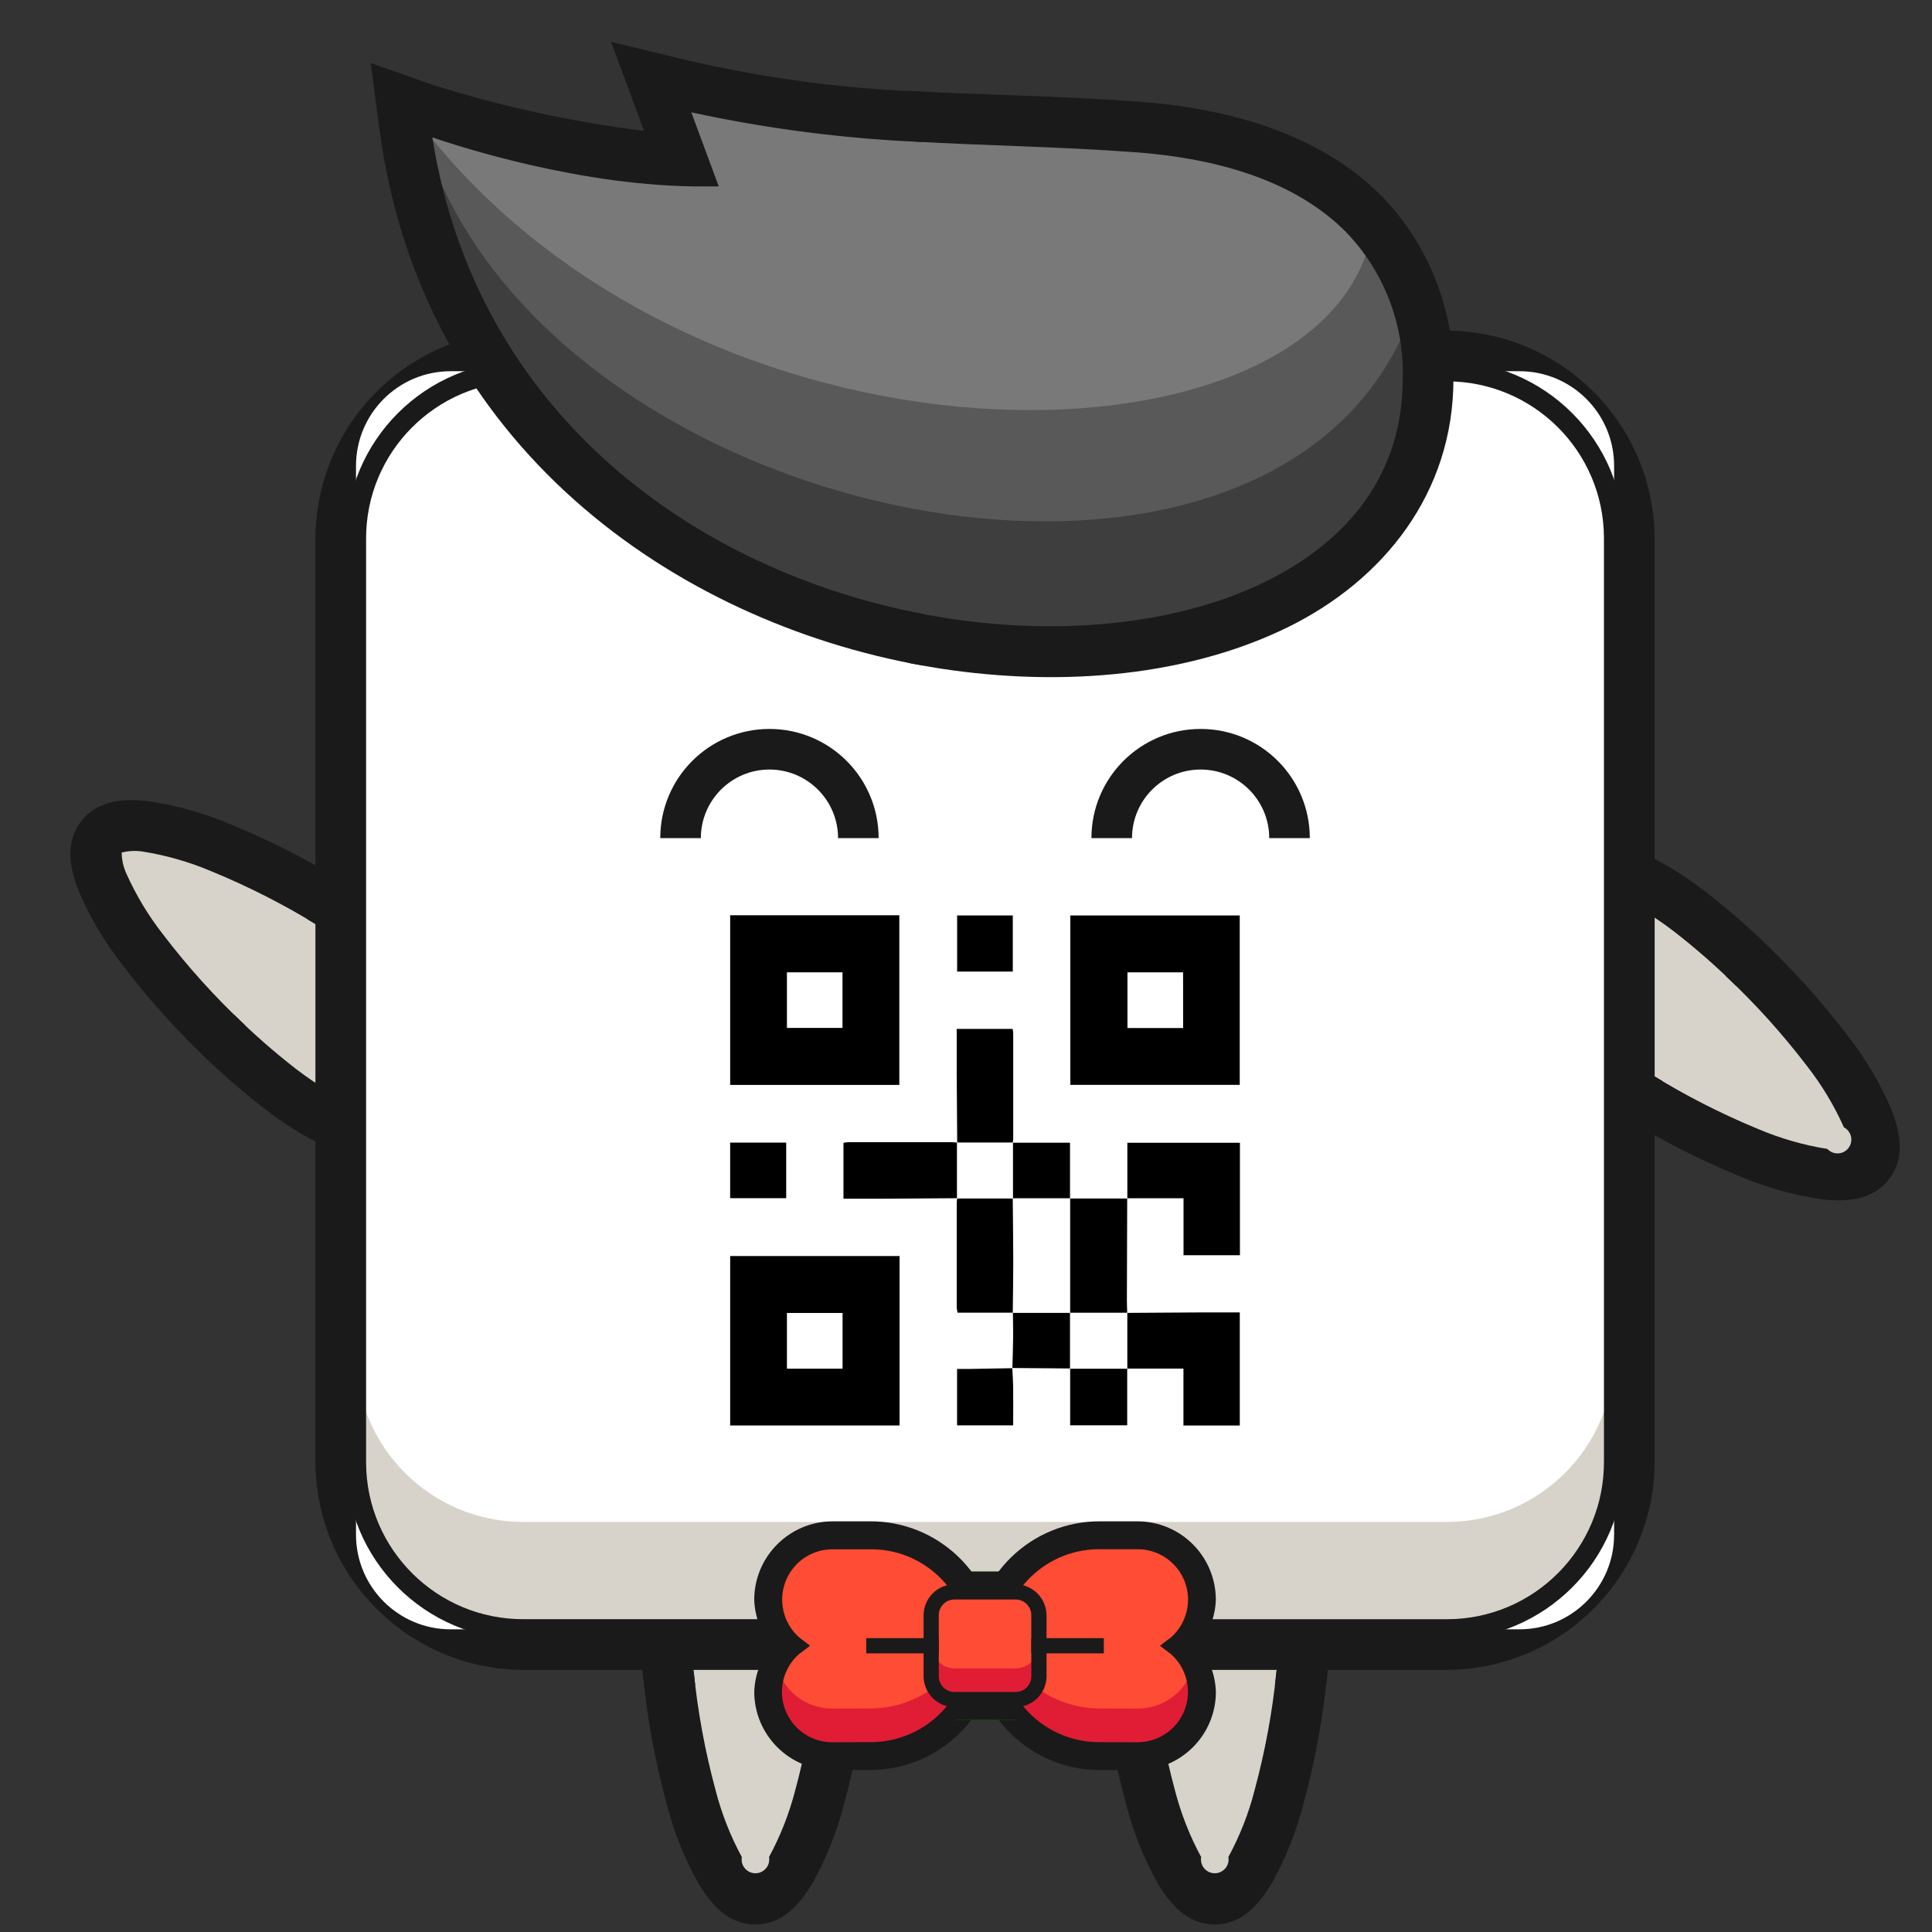 <?xml version="1.0" encoding="utf-8"?>
<!-- Generator: Adobe Illustrator 16.0.0, SVG Export Plug-In . SVG Version: 6.00 Build 0)  -->
<!DOCTYPE svg PUBLIC "-//W3C//DTD SVG 1.1//EN" "http://www.w3.org/Graphics/SVG/1.1/DTD/svg11.dtd">
<svg version="1.1" id="Layer_1" xmlns="http://www.w3.org/2000/svg" xmlns:xlink="http://www.w3.org/1999/xlink" x="0px" y="0px"
	 width="80px" height="80px" viewBox="0 0 80 80" enable-background="new 0 0 80 80" xml:space="preserve">
<rect x="0" y="0" width="80" height="80" fill="#333333" stroke="none"/>
<g>
	<path fill="#D8D3CA" d="M35.042,66.407c0,5.051-1.685,12.231-3.762,12.231c-2.079,0-3.763-7.181-3.763-12.231
		c0-5.053,2.224-6.063,3.763-6.063C32.817,60.344,35.042,61.354,35.042,66.407"/>
	<path fill="#1A1A1A" d="M26.607,69.194c0.174,1.861,0.509,3.702,1,5.507c0.292,1.143,0.732,2.244,1.307,3.275
		c0.529,0.885,1.241,1.713,2.366,1.713s1.835-0.828,2.364-1.713c0.576-1.032,1.015-2.134,1.307-3.278
		c0.493-1.804,0.827-3.646,1-5.507h-2.113c-0.167,1.668-0.472,3.32-0.909,4.939c-0.248,0.962-0.612,1.89-1.085,2.765
		c0.056,0.312-0.152,0.607-0.463,0.664c-0.311,0.055-0.608-0.153-0.664-0.464c-0.012-0.065-0.012-0.134,0-0.2
		c-0.474-0.875-0.839-1.803-1.086-2.765c-0.438-1.619-0.742-3.271-0.909-4.939L26.607,69.194z"/>
	<path fill="#1A1A1A" d="M31.279,59.295c-1.256-0.001-2.449,0.551-3.26,1.51c-0.965,1.14-1.553,2.923-1.553,5.604
		c0.005,1.13,0.073,2.259,0.204,3.382h2.118c-0.14-1.121-0.214-2.252-0.221-3.382c0-2.371,0.524-3.618,1.056-4.245
		c0.782-0.917,2.158-1.025,3.072-0.242c0.087,0.073,0.167,0.153,0.241,0.242c0.531,0.627,1.056,1.872,1.056,4.245
		c-0.006,1.13-0.08,2.261-0.222,3.382h2.118c0.131-1.123,0.2-2.252,0.204-3.382c0-2.681-0.587-4.464-1.552-5.604
		C33.729,59.846,32.536,59.294,31.279,59.295"/>
	<path fill="#D8D3CA" d="M54.063,66.407c0,5.051-1.685,12.231-3.763,12.231s-3.764-7.181-3.764-12.231
		c0-5.053,2.223-6.063,3.764-6.063C51.84,60.344,54.063,61.354,54.063,66.407"/>
	<path fill="#1A1A1A" d="M45.626,69.194c0.174,1.861,0.511,3.702,1.002,5.507c0.292,1.143,0.731,2.244,1.307,3.275
		c0.529,0.885,1.24,1.713,2.366,1.713c1.123,0,1.835-0.828,2.364-1.713c0.574-1.032,1.015-2.134,1.307-3.278
		c0.49-1.804,0.827-3.646,1.001-5.507h-2.115c-0.165,1.668-0.471,3.32-0.908,4.939c-0.246,0.962-0.611,1.89-1.086,2.765
		c0.056,0.312-0.152,0.607-0.463,0.664c-0.311,0.055-0.608-0.153-0.664-0.464c-0.012-0.065-0.012-0.134,0-0.2
		c-0.474-0.875-0.838-1.803-1.086-2.765c-0.438-1.619-0.741-3.271-0.909-4.939L45.626,69.194z"/>
	<path fill="#1A1A1A" d="M50.299,59.295c-1.255-0.001-2.448,0.551-3.259,1.51c-0.967,1.14-1.554,2.923-1.554,5.604
		c0.006,1.13,0.074,2.259,0.204,3.382h2.119c-0.142-1.121-0.215-2.252-0.223-3.382c0-2.371,0.524-3.618,1.057-4.245
		c0.782-0.917,2.157-1.025,3.072-0.242c0.087,0.073,0.167,0.153,0.241,0.242c0.531,0.627,1.056,1.872,1.056,4.245
		c-0.007,1.13-0.081,2.261-0.221,3.382h2.117c0.132-1.123,0.2-2.252,0.204-3.382c0-2.681-0.589-4.464-1.554-5.604
		C52.749,59.846,51.555,59.292,50.299,59.295"/>
	<path fill="#D8D3CA" d="M11.602,45.084c-4.007-3.076-8.679-8.783-7.414-10.432c1.265-1.649,7.988,1.386,11.996,4.462
		c4.007,3.076,3.454,5.454,2.518,6.674C17.765,47.008,15.61,48.159,11.602,45.084"/>
	<path fill="#1A1A1A" d="M14.525,36.695c-1.582-0.996-3.248-1.852-4.978-2.56c-1.085-0.464-2.226-0.787-3.394-0.958
		c-1.025-0.118-2.114-0.057-2.798,0.836c-0.685,0.894-0.461,1.959-0.082,2.919c0.468,1.083,1.074,2.103,1.804,3.03
		c1.131,1.487,2.39,2.875,3.76,4.147l1.288-1.678c-1.223-1.148-2.349-2.396-3.366-3.729c-0.614-0.782-1.128-1.637-1.534-2.545
		c-0.12-0.27-0.183-0.56-0.187-0.854c0.286-0.073,0.583-0.087,0.874-0.041c0.982,0.156,1.941,0.433,2.856,0.822
		c1.55,0.638,3.047,1.402,4.472,2.286L14.525,36.695z"/>
	<path fill="#1A1A1A" d="M19.534,46.428c0.766-0.995,1.055-2.276,0.79-3.505c-0.316-1.459-1.374-3.012-3.501-4.643
		c-0.9-0.685-1.838-1.318-2.81-1.898l-1.29,1.68c0.976,0.572,1.918,1.202,2.82,1.885c1.881,1.443,2.55,2.618,2.727,3.422
		c0.25,1.179-0.503,2.336-1.68,2.584c-0.111,0.024-0.224,0.04-0.337,0.046c-0.822,0.04-2.131-0.304-4.012-1.748
		c-0.893-0.695-1.745-1.441-2.55-2.237l-1.29,1.681c0.812,0.788,1.667,1.529,2.562,2.222c2.125,1.632,3.898,2.25,5.391,2.181
		C17.608,48.035,18.771,47.424,19.534,46.428"/>
	<path fill="#D8D3CA" d="M69.977,37.752c4.007,3.076,8.679,8.782,7.413,10.432c-1.263,1.648-7.986-1.387-11.995-4.462
		c-4.008-3.074-3.453-5.455-2.519-6.674C63.813,35.826,65.969,34.677,69.977,37.752"/>
	<path fill="#1A1A1A" d="M67.052,46.142c1.582,0.994,3.249,1.853,4.979,2.56c1.085,0.464,2.227,0.786,3.394,0.957
		c1.024,0.118,2.113,0.058,2.797-0.832c0.686-0.89,0.462-1.961,0.083-2.919c-0.468-1.084-1.074-2.104-1.804-3.031
		c-1.132-1.487-2.391-2.875-3.762-4.146l-1.286,1.677c1.223,1.147,2.349,2.396,3.366,3.727c0.612,0.783,1.128,1.639,1.533,2.545
		c0.28,0.147,0.389,0.493,0.243,0.772c-0.146,0.281-0.491,0.39-0.772,0.242c-0.058-0.029-0.112-0.071-0.158-0.119
		c-0.98-0.157-1.939-0.434-2.854-0.821c-1.552-0.639-3.047-1.403-4.472-2.287L67.052,46.142z"/>
	<path fill="#1A1A1A" d="M62.044,36.41c-0.766,0.995-1.055,2.277-0.79,3.504c0.316,1.458,1.374,3.011,3.502,4.645
		c0.899,0.684,1.839,1.316,2.811,1.896l1.288-1.68c-0.977-0.57-1.918-1.2-2.82-1.885c-1.881-1.443-2.55-2.619-2.725-3.423
		c-0.251-1.177,0.501-2.334,1.679-2.584c0.111-0.023,0.224-0.039,0.338-0.044c0.822-0.04,2.131,0.303,4.012,1.747
		c0.892,0.695,1.744,1.443,2.55,2.238l1.288-1.683c-0.813-0.788-1.668-1.53-2.562-2.223c-2.127-1.631-3.898-2.25-5.391-2.178
		C63.971,34.803,62.807,35.413,62.044,36.41"/>
	<path fill="#1A1A1A" d="M40.257,13.691v3.361h19.632c2.882-0.027,5.239,2.287,5.267,5.167c0.001,0.032,0.001,0.064,0,0.097v38.204
		c0.026,2.882-2.288,5.239-5.169,5.267c-0.032,0.001-0.064,0.001-0.098,0H40.257v3.36h19.632c4.761-0.01,8.617-3.866,8.627-8.627
		V22.317c-0.01-4.76-3.866-8.616-8.627-8.625H40.257z"/>
	<path fill="#1A1A1A" d="M21.687,13.691c-4.76,0.009-8.617,3.866-8.626,8.625v38.204c0.01,4.761,3.866,8.617,8.626,8.627h19.632
		v-3.36H21.687c-2.882,0.026-5.24-2.289-5.266-5.171c0-0.032,0-0.063,0-0.096V22.317c-0.025-2.881,2.288-5.239,5.17-5.264
		c0.032-0.001,0.064-0.001,0.096,0h19.632v-3.361H21.687z"/>
	<path fill="#FFFFFF" d="M18.66,15.371h44.256c2.166,0,3.921,1.755,3.921,3.92v44.257c0,2.163-1.755,3.919-3.921,3.919H18.66
		c-2.164,0-3.919-1.756-3.919-3.919V19.291C14.741,17.126,16.496,15.371,18.66,15.371"/>
	<path fill="#D8D3CA" d="M14.74,56.074v4.445c-0.008,3.828,3.088,6.938,6.917,6.946h0.03h38.202
		c3.828,0.009,6.938-3.089,6.946-6.916v-0.03v-4.445c0.009,3.828-3.087,6.938-6.915,6.946h-0.031H21.687
		c-3.828,0.009-6.938-3.087-6.946-6.915V56.074z"/>
	<path fill="#1A1A1A" d="M40.257,14.951v0.84h19.632c3.592-0.013,6.514,2.888,6.527,6.478v0.048v38.204
		c0.012,3.593-2.892,6.517-6.484,6.527c-0.014,0-0.028,0-0.043,0H40.257v0.841h19.632c4.064,0.003,7.362-3.289,7.367-7.354v-0.015
		V22.317c0.004-4.064-3.288-7.362-7.353-7.366h-0.015H40.257z"/>
	<path fill="#1A1A1A" d="M21.687,14.951c-4.064-0.003-7.362,3.289-7.366,7.353v0.013v38.204c-0.004,4.065,3.288,7.362,7.353,7.367
		h0.013h19.629v-0.841H21.685c-3.591,0.013-6.513-2.888-6.526-6.479V60.52V22.317c-0.013-3.59,2.888-6.513,6.478-6.526
		c0.016,0,0.032,0,0.048,0h19.631V14.95L21.687,14.951z"/>
	<path fill="#1A1A1A" d="M27.34,34.705c0-2.497,2.024-4.521,4.521-4.521s4.521,2.024,4.521,4.521h-1.68
		c0-1.568-1.272-2.84-2.841-2.84c-1.568,0-2.84,1.272-2.84,2.84H27.34z"/>
	<path fill="#1A1A1A" d="M45.194,34.705c0-2.497,2.023-4.521,4.521-4.521s4.521,2.024,4.521,4.521h-1.68
		c0-1.568-1.271-2.84-2.841-2.84s-2.84,1.271-2.84,2.84H45.194z"/>
	<path fill="#1A1A1A" d="M40.297,67.848c-0.004,0.097-0.008,0.195-0.008,0.294c0.054,2.886,2.427,5.186,5.313,5.151l1.504,0.006
		c1.787-0.003,3.238-1.451,3.241-3.239c-0.021-0.7-0.274-1.372-0.722-1.91c0.074-0.097,0.143-0.198,0.208-0.299h-2.266l-0.393,0.298
		l0.878,0.67c0.686,0.524,0.815,1.505,0.291,2.188c-0.295,0.385-0.749,0.61-1.234,0.613l-1.503-0.006
		c-1.958,0.049-3.586-1.499-3.635-3.457c-0.001-0.005-0.001-0.009-0.001-0.013c0-0.099,0.006-0.195,0.013-0.294L40.297,67.848z"/>
	<path fill="#1A1A1A" d="M31.745,67.848c0.065,0.104,0.134,0.202,0.209,0.298c-0.446,0.54-0.701,1.211-0.722,1.912
		c0.005,1.787,1.455,3.235,3.243,3.238l1.501-0.006c2.887,0.036,5.26-2.266,5.314-5.151c0-0.099-0.005-0.197-0.009-0.294h-1.686
		c0.01,0.097,0.014,0.195,0.014,0.294c-0.042,1.959-1.665,3.513-3.624,3.47h-0.014l-1.503,0.006
		c-0.861-0.003-1.558-0.704-1.556-1.567c0.001-0.484,0.228-0.94,0.614-1.234l0.878-0.668l-0.392-0.298L31.745,67.848z"/>
	<path fill="#008000" d="M39.529,66.758h2.517c0.064-0.011,0.123,0.034,0.132,0.097c0.002,0.011,0.002,0.022,0,0.034v2.52
		c0.01,0.063-0.035,0.122-0.101,0.131c-0.01,0-0.02,0-0.031-0.001h-2.517c-0.063,0.01-0.122-0.034-0.131-0.099
		c-0.001-0.012-0.001-0.021,0-0.031v-2.517c-0.011-0.064,0.033-0.124,0.095-0.134C39.506,66.755,39.517,66.755,39.529,66.758
		 M39.529,65.076c-0.997,0.008-1.803,0.814-1.811,1.813v2.52c0.008,0.996,0.813,1.802,1.811,1.81h2.517
		c0.998-0.007,1.805-0.813,1.813-1.81v-2.517c-0.009-0.998-0.815-1.805-1.813-1.813L39.529,65.076z"/>
	<path fill="#1A1A1A" d="M45.604,62.995c-2.888-0.039-5.262,2.26-5.316,5.146c0,0.104,0.005,0.203,0.01,0.303h1.686
		c-0.009-0.1-0.015-0.2-0.015-0.303c0.04-1.954,1.656-3.505,3.611-3.465h0.023h1.503c0.862,0.001,1.561,0.701,1.558,1.564
		c0,0.484-0.227,0.94-0.611,1.236l-0.879,0.668l0.392,0.299h2.267c-0.064-0.104-0.133-0.202-0.208-0.299
		c0.445-0.539,0.699-1.21,0.72-1.91c-0.006-1.787-1.451-3.233-3.238-3.239L45.604,62.995z"/>
	<path fill="#1A1A1A" d="M34.472,62.995c-1.787,0.007-3.234,1.453-3.241,3.24c0.021,0.699,0.275,1.371,0.721,1.91
		c-0.073,0.097-0.141,0.196-0.208,0.299h2.268l0.392-0.299l-0.879-0.668c-0.685-0.525-0.814-1.504-0.291-2.189
		c0.295-0.385,0.752-0.611,1.236-0.611h1.501c1.954-0.055,3.582,1.485,3.636,3.438c0,0.009,0,0.018,0,0.026
		c0,0.104-0.005,0.203-0.014,0.303h1.684c0.006-0.101,0.01-0.2,0.01-0.303c-0.054-2.887-2.43-5.187-5.315-5.146H34.472z"/>
	<path fill="#1A1A1A" d="M38.741,65.076h4.095c0.564,0,1.023,0.458,1.023,1.022v4.097c0,0.563-0.459,1.02-1.023,1.02h-4.095
		c-0.564,0-1.022-0.456-1.022-1.02v-4.097C37.719,65.534,38.176,65.076,38.741,65.076"/>
	<path fill="#FF4C34" d="M45.602,63.836h1.504c1.325,0.001,2.4,1.077,2.4,2.402c-0.002,0.75-0.351,1.454-0.947,1.908
		c1.055,0.805,1.259,2.313,0.454,3.365c-0.454,0.596-1.159,0.945-1.907,0.946l-1.504-0.006c-2.378,0.089-4.379-1.771-4.465-4.149
		c-0.087-2.381,1.771-4.38,4.151-4.467C45.393,63.833,45.498,63.833,45.602,63.836"/>
	<path fill="#E01D35" d="M41.217,67.287c0.465,2.041,2.292,3.48,4.385,3.456l1.504,0.005c0.998,0.004,1.892-0.611,2.243-1.545
		c0.471,1.239-0.151,2.625-1.39,3.097c-0.272,0.104-0.563,0.157-0.854,0.157l-1.504-0.005c-2.424,0.043-4.428-1.886-4.476-4.311
		C41.126,67.854,41.157,67.568,41.217,67.287"/>
	<rect x="42.702" y="67.832" fill="#1A1A1A" width="3.005" height="0.63"/>
	<path fill="#1A1A1A" d="M40.822,67.848c-0.006,0.097-0.011,0.195-0.011,0.294c0.052,2.597,2.191,4.664,4.788,4.626l1.504,0.004
		c1.498,0.001,2.714-1.211,2.717-2.709v-0.006c-0.015-0.729-0.325-1.418-0.861-1.911c0.096-0.093,0.186-0.194,0.27-0.298h-0.803
		c-0.02,0.016-0.038,0.033-0.059,0.047l-0.329,0.251l0.329,0.251c0.917,0.696,1.095,2.007,0.398,2.923
		c-0.396,0.519-1.01,0.823-1.661,0.823l-1.503-0.004c-2.252,0.046-4.116-1.743-4.163-3.996c0-0.1,0.004-0.196,0.013-0.294
		L40.822,67.848z"/>
	<path fill="#1A1A1A" d="M45.602,63.521c-2.597-0.042-4.738,2.024-4.788,4.621c0,0.104,0.005,0.203,0.011,0.303h0.631
		c-0.006-0.1-0.012-0.2-0.012-0.303c0.045-2.249,1.904-4.036,4.153-3.992l0.006,0.001h1.503c1.153-0.001,2.088,0.931,2.088,2.084
		c0,0.652-0.305,1.269-0.823,1.663l-0.331,0.251l0.331,0.249c0.02,0.016,0.04,0.033,0.06,0.05h0.801
		c-0.082-0.105-0.174-0.205-0.271-0.299c0.536-0.492,0.847-1.183,0.86-1.91c0-1.499-1.214-2.715-2.713-2.716L45.602,63.521z"/>
	<path fill="#FF4C34" d="M35.974,63.836h-1.502c-1.326,0-2.401,1.076-2.401,2.402c0.001,0.749,0.35,1.454,0.946,1.908
		c-1.055,0.803-1.259,2.311-0.455,3.365c0.454,0.596,1.16,0.946,1.91,0.946l1.502-0.006c2.379,0.089,4.379-1.771,4.466-4.149
		c0.086-2.381-1.772-4.38-4.151-4.467C36.183,63.833,36.078,63.833,35.974,63.836"/>
	<path fill="#1A1A1A" d="M34.472,63.521c-1.5,0-2.715,1.216-2.715,2.715c0.014,0.729,0.325,1.419,0.861,1.91
		c-0.096,0.094-0.187,0.193-0.271,0.299h0.802c0.021-0.017,0.04-0.031,0.06-0.047l0.33-0.252l-0.33-0.251
		c-0.916-0.698-1.092-2.007-0.394-2.922c0.394-0.519,1.007-0.82,1.658-0.82h1.502c2.249-0.05,4.112,1.734,4.161,3.983v0.006
		c0,0.104-0.006,0.203-0.012,0.303h0.631c0.006-0.1,0.011-0.2,0.011-0.303c-0.051-2.596-2.192-4.662-4.789-4.619L34.472,63.521z"/>
	<path fill="#E01D35" d="M40.359,67.287c-0.466,2.041-2.293,3.482-4.387,3.456l-1.503,0.005c-0.997,0.004-1.892-0.611-2.244-1.545
		c-0.47,1.241,0.154,2.628,1.396,3.098c0.271,0.104,0.558,0.156,0.848,0.156l1.503-0.005c2.425,0.043,4.427-1.886,4.476-4.311
		C40.447,67.854,40.418,67.568,40.359,67.287"/>
	<rect x="35.869" y="67.832" fill="#1A1A1A" width="3.005" height="0.63"/>
	<path fill="#1A1A1A" d="M32.347,67.848c0.084,0.105,0.174,0.205,0.271,0.298c-0.536,0.493-0.847,1.183-0.861,1.911
		c-0.001,1.498,1.212,2.714,2.71,2.715h0.006l1.503-0.004c2.597,0.038,4.736-2.029,4.788-4.626c0-0.099-0.005-0.195-0.011-0.294
		H40.12c0.008,0.097,0.012,0.195,0.012,0.294c-0.046,2.253-1.91,4.041-4.163,3.996l-1.503,0.005
		c-1.152,0.002-2.086-0.932-2.087-2.085c0-0.652,0.304-1.267,0.824-1.661l0.33-0.251l-0.33-0.251l-0.059-0.047H32.347z"/>
	<path fill="#FF4C34" d="M39.107,65.917h3.364c0.303,0,0.548,0.245,0.548,0.548v3.362c0,0.304-0.245,0.549-0.548,0.549h-3.364
		c-0.303,0-0.548-0.245-0.548-0.549v-3.362C38.559,66.162,38.804,65.917,39.107,65.917"/>
	<path fill="#E01D35" d="M38.558,68.109v1.296c-0.001,0.534,0.433,0.969,0.968,0.971h0.004h2.516
		c0.536,0.001,0.971-0.432,0.973-0.968v-0.003v-1.296c0.001,0.535-0.433,0.971-0.967,0.973h-0.006H39.53
		c-0.535,0.001-0.971-0.432-0.972-0.968V68.109z"/>
	<path fill="#1A1A1A" d="M38.244,67.848v1.558c0.002,0.71,0.578,1.284,1.287,1.285h2.516c0.71-0.001,1.286-0.575,1.289-1.285v-1.558
		h-0.631v1.558c0.003,0.357-0.281,0.651-0.641,0.655c-0.006,0-0.012,0-0.018,0H39.53c-0.358,0.006-0.651-0.282-0.657-0.638v-0.018
		v-1.558H38.244z"/>
	<path fill="#1A1A1A" d="M39.53,65.602c-0.71,0.001-1.284,0.577-1.287,1.287v1.556h0.63v-1.556c-0.005-0.359,0.282-0.653,0.64-0.657
		h0.017h2.516c0.359-0.004,0.653,0.282,0.658,0.64c0,0.006,0,0.012,0,0.018v1.556h0.631v-1.556c-0.003-0.71-0.579-1.286-1.289-1.287
		H39.53z"/>
	<path fill="#1A1A1A" d="M37.598,3.761v3.327c3.111,0.194,6.119,0.238,9.299,0.472c4.073,0.3,6.501,1.483,7.936,2.929
		c1.348,1.389,2.066,3.268,1.992,5.201c0,3.427-1.827,5.724-5.014,7.279s-7.715,2.104-12.365,1.39
		c-0.617-0.094-1.232-0.211-1.849-0.349v3.435c0.447,0.088,0.894,0.169,1.338,0.238c5.215,0.8,10.344,0.26,14.349-1.691
		c4.004-1.951,6.9-5.575,6.9-10.3c0.059-2.816-1.009-5.54-2.966-7.567C55.086,5.974,51.774,4.55,47.146,4.21
		C43.729,3.957,40.675,3.938,37.598,3.761"/>
	<path fill="#1A1A1A" d="M25.301,1.731l1.098,2.96l0.269,0.729c-2.964-0.37-5.888-1.006-8.737-1.903l-2.58-0.906l0.357,2.711
		c1.734,13.17,12.282,20.41,22.487,22.236V24.14c-8.151-1.633-16.138-6.998-18.563-16.626c3.092,0.944,6.304,1.44,9.537,1.473
		l2.401-0.015l-0.992-2.673c2.521,0.426,5.063,0.703,7.617,0.828V3.796c-3.31-0.124-6.6-0.565-9.826-1.32L25.301,1.731z"/>
	<path fill="#595959" d="M27.974,4.105l1.187,3.197C23.731,7.332,17.374,5.1,17.374,5.1c3.339,25.36,41.133,26.893,41.133,10.59
		c0-4.59-2.783-9.165-11.484-9.805C40.479,5.403,35.024,5.813,27.974,4.105"/>
	<path fill="#797979" d="M27.974,4.105l1.187,3.197C23.731,7.332,17.374,5.1,17.374,5.1c11.553,15.054,36.715,14.749,39.331,4.98
		c-1.695-2.192-4.729-3.832-9.684-4.196C40.479,5.402,35.024,5.813,27.974,4.105"/>
	<path fill="#3E3E3E" d="M17.373,5.1c3.339,25.36,41.132,26.893,41.132,10.59c0.002-0.75-0.078-1.5-0.237-2.232
		C52.222,28.051,21.801,21.623,17.373,5.1"/>
	<path fill="#1A1A1A" d="M37.598,5.026v0.821c3.099,0.186,6.123,0.215,9.392,0.456c4.281,0.315,7.041,1.59,8.737,3.298
		c1.576,1.628,2.426,3.824,2.357,6.089c0,3.914-2.228,6.71-5.721,8.413c-3.491,1.703-8.246,2.249-13.108,1.502
		c-0.552-0.085-1.104-0.187-1.658-0.306v0.859c0.51,0.104,1.021,0.199,1.529,0.275c5.002,0.77,9.908,0.226,13.604-1.578
		c3.697-1.801,6.194-4.928,6.194-9.167c0.063-2.485-0.875-4.893-2.603-6.68c-1.871-1.885-4.853-3.219-9.273-3.545
		C43.722,5.22,40.687,5.203,37.598,5.026"/>
	<path fill="#1A1A1A" d="M27.305,3.511l0.275,0.741l0.957,2.58c-5.175-0.13-11.025-2.128-11.025-2.128l-0.645-0.226l0.09,0.677
		C18.6,17.637,28.479,24.465,38.194,26.275v-0.857c-9.211-1.764-18.455-8.122-20.291-19.728c0.958,0.325,6.191,2.06,11.258,2.03
		l0.601-0.003l-1.137-3.066c3.149,0.684,6.351,1.095,9.57,1.23V5.058c-3.41-0.126-6.8-0.582-10.122-1.36L27.305,3.511z"/>
	<path d="M32.585,42.564h2.301v-2.302h-2.301V42.564z M30.235,37.899h7.004v7.025h-7.004V37.899z"/>
	<path d="M48.989,40.263h-2.303v2.305h2.305L48.989,40.263z M44.32,37.907h7.015v7.014H44.32V37.907z"/>
	<path d="M34.889,54.367h-2.304v2.306h2.304V54.367z M37.249,59.026h-7.014V52.01h7.014V59.026z"/>
	<polygon points="46.681,49.624 46.681,47.319 51.343,47.319 51.343,51.976 49.007,51.976 49.007,49.618 46.677,49.618 	"/>
	<path d="M46.675,54.364c1.043-0.007,2.087-0.015,3.131-0.02c0.504-0.003,1.008,0,1.531,0v4.683h-2.333v-2.358h-2.329l0.005,0.007
		v-2.318L46.675,54.364z"/>
	<path d="M46.675,49.618c-0.004,1.408-0.009,2.816-0.013,4.226c0,0.173,0.009,0.347,0.013,0.521l0.005-0.007h-2.375l0.008,0.007
		v-4.746l-0.008,0.009h2.376L46.675,49.618z"/>
	<path d="M39.636,47.318c-0.007-0.961-0.015-1.923-0.021-2.885c-0.003-0.603,0-1.205,0-1.828h2.315
		c0.013,0.059,0.022,0.118,0.025,0.18c0.003,1.456,0.003,2.914,0,4.371c-0.003,0.056-0.009,0.109-0.021,0.163l0.012-0.011h-2.319
		L39.636,47.318z"/>
	<path d="M39.637,49.615c-1.025,0.008-2.051,0.015-3.076,0.021c-0.539,0.002-1.078,0-1.635,0v-2.313
		c0.059-0.013,0.119-0.023,0.179-0.027h4.341c0.064,0.004,0.127,0.01,0.19,0.021l-0.011-0.012v2.32L39.637,49.615z"/>
	<path d="M41.94,54.355h-2.289c-0.016-0.068-0.028-0.137-0.034-0.205c0-1.456,0-2.914,0-4.372c0.003-0.055,0.011-0.108,0.021-0.163
		l-0.012,0.012h2.321l-0.011-0.01c0.008,0.871,0.018,1.738,0.021,2.608c0,0.712-0.013,1.425-0.021,2.139L41.94,54.355z"/>
	<polygon points="46.675,56.667 46.675,59.018 44.313,59.018 44.313,56.664 44.304,56.676 46.68,56.676 	"/>
	<rect x="39.633" y="37.907" width="2.305" height="2.324"/>
	<rect x="30.234" y="47.313" width="2.321" height="2.301"/>
	<polygon points="41.935,47.318 44.307,47.318 44.307,49.624 44.313,49.618 41.935,49.618 41.946,49.627 41.946,47.307 	"/>
	<path d="M41.921,56.65c0.012-0.426,0.025-0.853,0.031-1.28c0.003-0.339-0.006-0.677-0.01-1.015l-0.008,0.009h2.378l-0.006-0.006
		v2.317l0.007-0.01l-2.397-0.019L41.921,56.65z"/>
	<path d="M41.916,56.646c0.014,0.264,0.033,0.527,0.037,0.791c0.006,0.521,0,1.041,0,1.584H39.63v-2.336
		c0.173,0,0.343,0.003,0.513,0c0.593-0.009,1.185-0.021,1.778-0.031L41.916,56.646z"/>
</g>
</svg>
